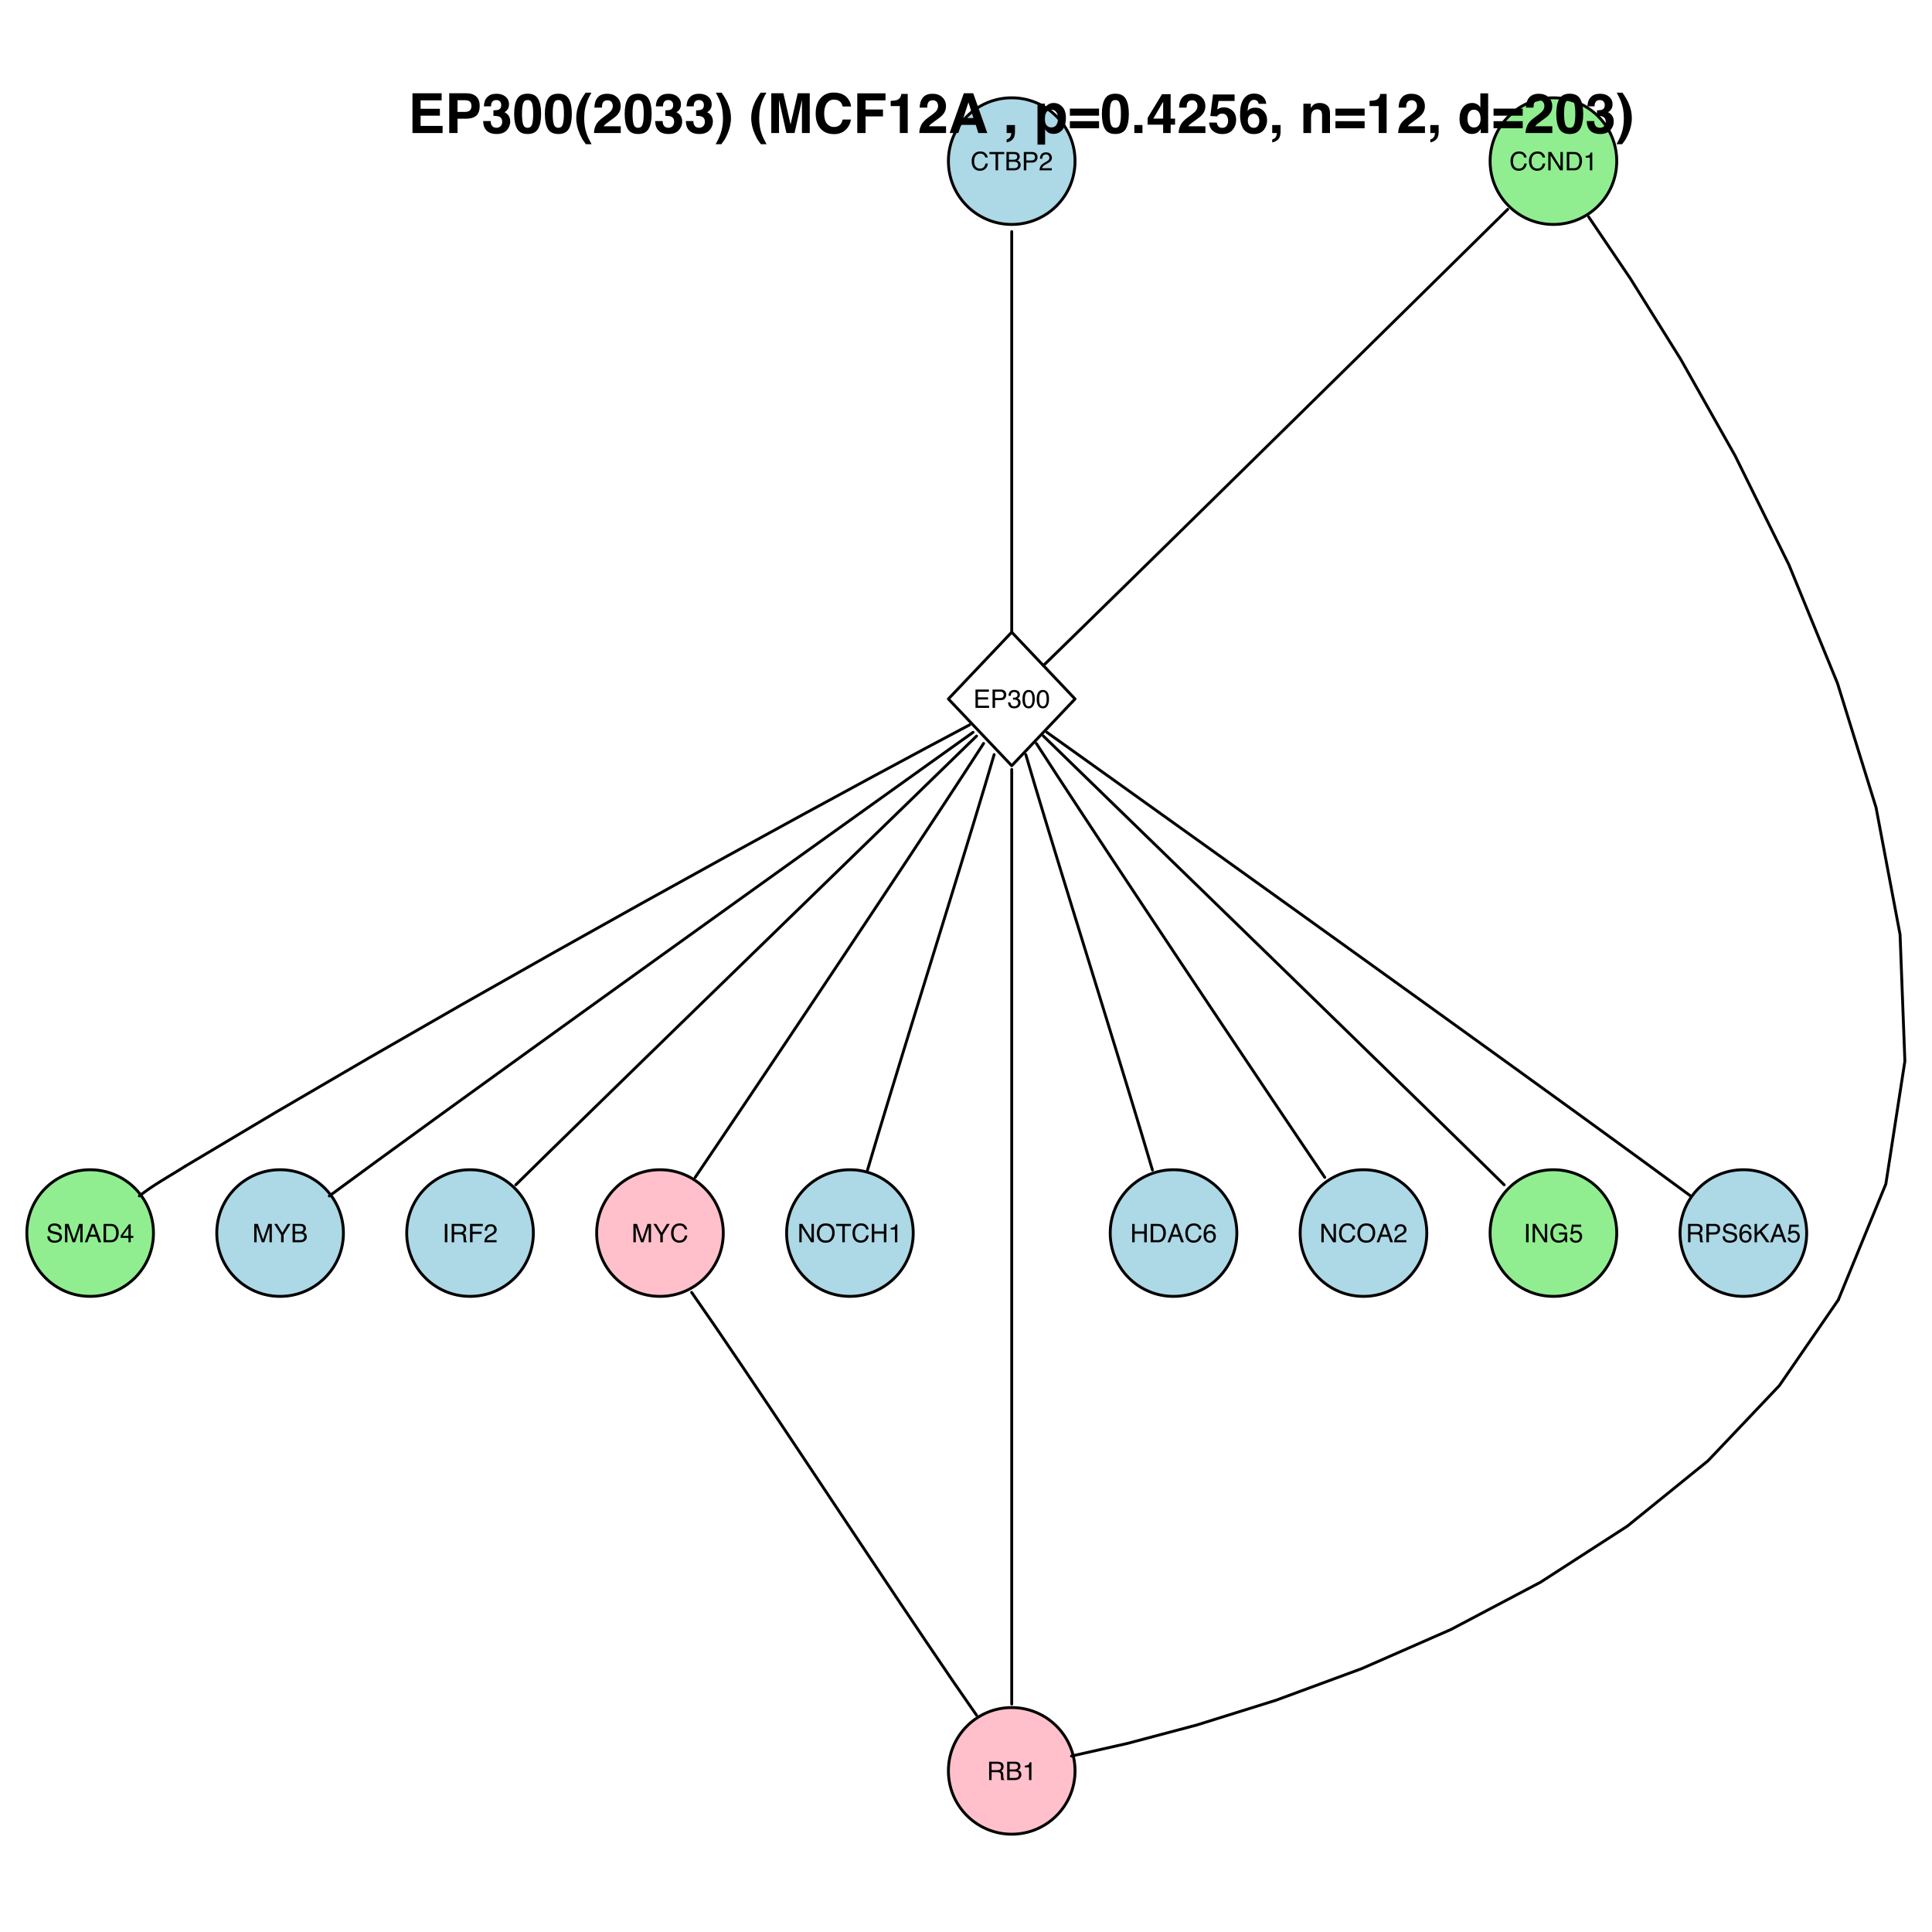 <?xml version="1.0" encoding="UTF-8"?>
<svg xmlns="http://www.w3.org/2000/svg" xmlns:xlink="http://www.w3.org/1999/xlink" width="504pt" height="504pt" viewBox="0 0 504 504" version="1.1">
<defs>
<g>
<symbol overflow="visible" id="glyph0-0">
<path style="stroke:none;" d="M 0.219 0 L 0.219 -4.781 L 4.016 -4.781 L 4.016 0 Z M 3.422 -0.594 L 3.422 -4.188 L 0.812 -4.188 L 0.812 -0.594 Z "/>
</symbol>
<symbol overflow="visible" id="glyph0-1">
<path style="stroke:none;" d="M 2.531 -4.922 C 3.133 -4.922 3.602 -4.758 3.938 -4.438 C 4.27 -4.113 4.457 -3.75 4.5 -3.344 L 3.859 -3.344 C 3.785 -3.656 3.641 -3.898 3.422 -4.078 C 3.211 -4.266 2.914 -4.359 2.531 -4.359 C 2.062 -4.359 1.68 -4.191 1.391 -3.859 C 1.098 -3.523 0.953 -3.016 0.953 -2.328 C 0.953 -1.766 1.082 -1.312 1.344 -0.969 C 1.602 -0.625 1.992 -0.453 2.516 -0.453 C 2.992 -0.453 3.359 -0.633 3.609 -1 C 3.742 -1.188 3.844 -1.441 3.906 -1.766 L 4.531 -1.766 C 4.477 -1.254 4.297 -0.828 3.984 -0.484 C 3.598 -0.078 3.082 0.125 2.438 0.125 C 1.883 0.125 1.422 -0.039 1.047 -0.375 C 0.547 -0.82 0.297 -1.508 0.297 -2.438 C 0.297 -3.145 0.484 -3.727 0.859 -4.188 C 1.254 -4.676 1.812 -4.922 2.531 -4.922 Z M 2.391 -4.922 Z "/>
</symbol>
<symbol overflow="visible" id="glyph0-2">
<path style="stroke:none;" d="M 0.516 -4.781 L 1.281 -4.781 L 3.688 -0.906 L 3.688 -4.781 L 4.312 -4.781 L 4.312 0 L 3.578 0 L 1.125 -3.875 L 1.125 0 L 0.516 0 Z M 2.359 -4.781 Z "/>
</symbol>
<symbol overflow="visible" id="glyph0-3">
<path style="stroke:none;" d="M 2.344 -0.547 C 2.562 -0.547 2.742 -0.57 2.891 -0.625 C 3.141 -0.707 3.344 -0.867 3.5 -1.109 C 3.633 -1.305 3.727 -1.555 3.781 -1.859 C 3.812 -2.035 3.828 -2.203 3.828 -2.359 C 3.828 -2.953 3.707 -3.41 3.469 -3.734 C 3.238 -4.066 2.863 -4.234 2.344 -4.234 L 1.188 -4.234 L 1.188 -0.547 Z M 0.531 -4.781 L 2.469 -4.781 C 3.133 -4.781 3.645 -4.547 4 -4.078 C 4.332 -3.66 4.5 -3.125 4.5 -2.469 C 4.5 -1.957 4.398 -1.5 4.203 -1.094 C 3.867 -0.363 3.289 0 2.469 0 L 0.531 0 Z "/>
</symbol>
<symbol overflow="visible" id="glyph0-4">
<path style="stroke:none;" d="M 0.641 -3.297 L 0.641 -3.75 C 1.066 -3.789 1.363 -3.859 1.531 -3.953 C 1.695 -4.055 1.82 -4.285 1.906 -4.641 L 2.359 -4.641 L 2.359 0 L 1.734 0 L 1.734 -3.297 Z "/>
</symbol>
<symbol overflow="visible" id="glyph0-5">
<path style="stroke:none;" d="M 3.984 -4.781 L 3.984 -4.219 L 2.375 -4.219 L 2.375 0 L 1.719 0 L 1.719 -4.219 L 0.109 -4.219 L 0.109 -4.781 Z "/>
</symbol>
<symbol overflow="visible" id="glyph0-6">
<path style="stroke:none;" d="M 2.312 -2.766 C 2.582 -2.766 2.789 -2.801 2.938 -2.875 C 3.176 -3 3.297 -3.211 3.297 -3.516 C 3.297 -3.828 3.172 -4.039 2.922 -4.156 C 2.773 -4.219 2.562 -4.25 2.281 -4.25 L 1.125 -4.25 L 1.125 -2.766 Z M 2.531 -0.547 C 2.926 -0.547 3.207 -0.664 3.375 -0.906 C 3.477 -1.051 3.531 -1.223 3.531 -1.422 C 3.531 -1.773 3.375 -2.016 3.062 -2.141 C 2.906 -2.203 2.688 -2.234 2.406 -2.234 L 1.125 -2.234 L 1.125 -0.547 Z M 0.484 -4.781 L 2.547 -4.781 C 3.109 -4.781 3.508 -4.613 3.75 -4.281 C 3.883 -4.082 3.953 -3.852 3.953 -3.594 C 3.953 -3.289 3.863 -3.047 3.688 -2.859 C 3.602 -2.754 3.477 -2.66 3.312 -2.578 C 3.551 -2.484 3.734 -2.379 3.859 -2.266 C 4.078 -2.055 4.188 -1.766 4.188 -1.391 C 4.188 -1.086 4.086 -0.812 3.891 -0.562 C 3.598 -0.188 3.141 0 2.516 0 L 0.484 0 Z "/>
</symbol>
<symbol overflow="visible" id="glyph0-7">
<path style="stroke:none;" d="M 0.562 -4.781 L 2.719 -4.781 C 3.145 -4.781 3.488 -4.66 3.75 -4.422 C 4.008 -4.18 4.141 -3.848 4.141 -3.422 C 4.141 -3.047 4.023 -2.719 3.797 -2.438 C 3.566 -2.156 3.207 -2.016 2.719 -2.016 L 1.219 -2.016 L 1.219 0 L 0.562 0 Z M 3.484 -3.406 C 3.484 -3.758 3.352 -4 3.094 -4.125 C 2.957 -4.195 2.766 -4.234 2.516 -4.234 L 1.219 -4.234 L 1.219 -2.578 L 2.516 -2.578 C 2.797 -2.578 3.023 -2.633 3.203 -2.75 C 3.391 -2.875 3.484 -3.094 3.484 -3.406 Z "/>
</symbol>
<symbol overflow="visible" id="glyph0-8">
<path style="stroke:none;" d="M 0.203 0 C 0.223 -0.406 0.305 -0.754 0.453 -1.047 C 0.598 -1.348 0.879 -1.617 1.297 -1.859 L 1.922 -2.219 C 2.203 -2.383 2.398 -2.523 2.516 -2.641 C 2.691 -2.816 2.781 -3.02 2.781 -3.25 C 2.781 -3.531 2.695 -3.75 2.531 -3.906 C 2.375 -4.062 2.16 -4.141 1.891 -4.141 C 1.484 -4.141 1.207 -3.988 1.062 -3.688 C 0.977 -3.52 0.93 -3.297 0.922 -3.016 L 0.328 -3.016 C 0.328 -3.422 0.398 -3.75 0.547 -4 C 0.797 -4.457 1.242 -4.688 1.891 -4.688 C 2.422 -4.688 2.812 -4.539 3.062 -4.25 C 3.312 -3.957 3.438 -3.633 3.438 -3.281 C 3.438 -2.906 3.305 -2.586 3.047 -2.328 C 2.891 -2.172 2.613 -1.984 2.219 -1.766 L 1.781 -1.516 C 1.562 -1.398 1.395 -1.289 1.281 -1.188 C 1.062 -1 0.922 -0.785 0.859 -0.547 L 3.406 -0.547 L 3.406 0 Z "/>
</symbol>
<symbol overflow="visible" id="glyph0-9">
<path style="stroke:none;" d="M 0.562 -4.781 L 4.062 -4.781 L 4.062 -4.203 L 1.203 -4.203 L 1.203 -2.75 L 3.844 -2.75 L 3.844 -2.188 L 1.203 -2.188 L 1.203 -0.562 L 4.109 -0.562 L 4.109 0 L 0.562 0 Z M 2.344 -4.781 Z "/>
</symbol>
<symbol overflow="visible" id="glyph0-10">
<path style="stroke:none;" d="M 1.734 0.125 C 1.18 0.125 0.781 -0.023 0.531 -0.328 C 0.281 -0.629 0.156 -1 0.156 -1.438 L 0.766 -1.438 C 0.797 -1.133 0.852 -0.914 0.938 -0.781 C 1.094 -0.531 1.367 -0.406 1.766 -0.406 C 2.078 -0.406 2.32 -0.488 2.5 -0.656 C 2.688 -0.82 2.781 -1.035 2.781 -1.297 C 2.781 -1.617 2.68 -1.844 2.484 -1.969 C 2.297 -2.094 2.023 -2.156 1.672 -2.156 C 1.629 -2.156 1.586 -2.156 1.547 -2.156 C 1.516 -2.156 1.477 -2.156 1.438 -2.156 L 1.438 -2.672 C 1.5 -2.66 1.547 -2.656 1.578 -2.656 C 1.617 -2.656 1.664 -2.656 1.719 -2.656 C 1.938 -2.656 2.117 -2.691 2.266 -2.766 C 2.504 -2.879 2.625 -3.094 2.625 -3.406 C 2.625 -3.645 2.539 -3.828 2.375 -3.953 C 2.219 -4.078 2.031 -4.141 1.812 -4.141 C 1.414 -4.141 1.145 -4.008 1 -3.75 C 0.914 -3.602 0.867 -3.398 0.859 -3.141 L 0.281 -3.141 C 0.281 -3.484 0.348 -3.773 0.484 -4.016 C 0.723 -4.453 1.145 -4.672 1.75 -4.672 C 2.219 -4.672 2.582 -4.562 2.844 -4.344 C 3.102 -4.133 3.234 -3.832 3.234 -3.438 C 3.234 -3.145 3.16 -2.91 3.016 -2.734 C 2.91 -2.629 2.785 -2.539 2.641 -2.469 C 2.879 -2.406 3.066 -2.273 3.203 -2.078 C 3.348 -1.891 3.422 -1.656 3.422 -1.375 C 3.422 -0.938 3.273 -0.578 2.984 -0.297 C 2.691 -0.016 2.273 0.125 1.734 0.125 Z "/>
</symbol>
<symbol overflow="visible" id="glyph0-11">
<path style="stroke:none;" d="M 1.812 -4.672 C 2.406 -4.672 2.836 -4.422 3.109 -3.922 C 3.316 -3.535 3.422 -3.008 3.422 -2.344 C 3.422 -1.707 3.328 -1.18 3.141 -0.766 C 2.867 -0.172 2.422 0.125 1.797 0.125 C 1.242 0.125 0.828 -0.117 0.547 -0.609 C 0.316 -1.016 0.203 -1.555 0.203 -2.234 C 0.203 -2.766 0.27 -3.223 0.406 -3.609 C 0.664 -4.316 1.133 -4.672 1.812 -4.672 Z M 1.797 -0.406 C 2.098 -0.406 2.336 -0.539 2.516 -0.812 C 2.703 -1.082 2.797 -1.582 2.797 -2.312 C 2.797 -2.844 2.727 -3.281 2.594 -3.625 C 2.469 -3.969 2.219 -4.141 1.844 -4.141 C 1.5 -4.141 1.242 -3.973 1.078 -3.641 C 0.922 -3.316 0.844 -2.844 0.844 -2.219 C 0.844 -1.738 0.895 -1.352 1 -1.062 C 1.156 -0.625 1.422 -0.406 1.797 -0.406 Z "/>
</symbol>
<symbol overflow="visible" id="glyph0-12">
<path style="stroke:none;" d="M 0.938 -1.547 C 0.945 -1.273 1.008 -1.055 1.125 -0.891 C 1.344 -0.566 1.723 -0.406 2.266 -0.406 C 2.504 -0.406 2.723 -0.441 2.922 -0.516 C 3.305 -0.648 3.5 -0.891 3.5 -1.234 C 3.5 -1.492 3.422 -1.68 3.266 -1.797 C 3.098 -1.898 2.836 -1.992 2.484 -2.078 L 1.844 -2.219 C 1.414 -2.312 1.113 -2.414 0.938 -2.531 C 0.633 -2.738 0.484 -3.039 0.484 -3.438 C 0.484 -3.863 0.629 -4.211 0.922 -4.484 C 1.223 -4.766 1.645 -4.906 2.188 -4.906 C 2.688 -4.906 3.113 -4.785 3.469 -4.547 C 3.82 -4.305 4 -3.914 4 -3.375 L 3.391 -3.375 C 3.359 -3.633 3.285 -3.832 3.172 -3.969 C 2.984 -4.219 2.648 -4.344 2.172 -4.344 C 1.785 -4.344 1.508 -4.258 1.344 -4.094 C 1.176 -3.938 1.094 -3.754 1.094 -3.547 C 1.094 -3.305 1.191 -3.133 1.391 -3.031 C 1.516 -2.957 1.805 -2.867 2.266 -2.766 L 2.938 -2.609 C 3.258 -2.535 3.508 -2.438 3.688 -2.312 C 3.988 -2.094 4.141 -1.77 4.141 -1.344 C 4.141 -0.812 3.945 -0.43 3.562 -0.203 C 3.176 0.023 2.727 0.141 2.219 0.141 C 1.625 0.141 1.156 -0.008 0.812 -0.312 C 0.477 -0.613 0.316 -1.023 0.328 -1.547 Z M 2.234 -4.922 Z "/>
</symbol>
<symbol overflow="visible" id="glyph0-13">
<path style="stroke:none;" d="M 0.484 -4.781 L 1.422 -4.781 L 2.797 -0.734 L 4.156 -4.781 L 5.078 -4.781 L 5.078 0 L 4.469 0 L 4.469 -2.828 C 4.469 -2.922 4.469 -3.082 4.469 -3.312 C 4.469 -3.539 4.469 -3.781 4.469 -4.031 L 3.109 0 L 2.469 0 L 1.094 -4.031 L 1.094 -3.891 C 1.094 -3.773 1.094 -3.598 1.094 -3.359 C 1.102 -3.117 1.109 -2.941 1.109 -2.828 L 1.109 0 L 0.484 0 Z "/>
</symbol>
<symbol overflow="visible" id="glyph0-14">
<path style="stroke:none;" d="M 2.969 -1.969 L 2.234 -4.078 L 1.469 -1.969 Z M 1.906 -4.781 L 2.625 -4.781 L 4.375 0 L 3.656 0 L 3.172 -1.438 L 1.281 -1.438 L 0.766 0 L 0.094 0 Z M 2.234 -4.781 Z "/>
</symbol>
<symbol overflow="visible" id="glyph0-15">
<path style="stroke:none;" d="M 2.203 -1.656 L 2.203 -3.766 L 0.703 -1.656 Z M 2.219 0 L 2.219 -1.141 L 0.172 -1.141 L 0.172 -1.719 L 2.312 -4.672 L 2.797 -4.672 L 2.797 -1.656 L 3.484 -1.656 L 3.484 -1.141 L 2.797 -1.141 L 2.797 0 Z "/>
</symbol>
<symbol overflow="visible" id="glyph0-16">
<path style="stroke:none;" d="M 0.141 -4.781 L 0.891 -4.781 L 2.266 -2.484 L 3.641 -4.781 L 4.406 -4.781 L 2.594 -1.922 L 2.594 0 L 1.938 0 L 1.938 -1.922 Z M 2.281 -4.781 Z "/>
</symbol>
<symbol overflow="visible" id="glyph0-17">
<path style="stroke:none;" d="M 0.656 -4.781 L 1.312 -4.781 L 1.312 0 L 0.656 0 Z "/>
</symbol>
<symbol overflow="visible" id="glyph0-18">
<path style="stroke:none;" d="M 2.734 -2.594 C 3.035 -2.594 3.273 -2.648 3.453 -2.766 C 3.629 -2.891 3.719 -3.113 3.719 -3.438 C 3.719 -3.77 3.594 -4 3.344 -4.125 C 3.219 -4.195 3.039 -4.234 2.812 -4.234 L 1.234 -4.234 L 1.234 -2.594 Z M 0.594 -4.781 L 2.797 -4.781 C 3.16 -4.781 3.461 -4.727 3.703 -4.625 C 4.148 -4.414 4.375 -4.039 4.375 -3.5 C 4.375 -3.207 4.312 -2.969 4.188 -2.781 C 4.07 -2.602 3.91 -2.461 3.703 -2.359 C 3.891 -2.273 4.031 -2.172 4.125 -2.047 C 4.219 -1.922 4.27 -1.723 4.281 -1.453 L 4.312 -0.812 C 4.312 -0.625 4.328 -0.488 4.359 -0.406 C 4.391 -0.25 4.457 -0.148 4.562 -0.109 L 4.562 0 L 3.766 0 C 3.742 -0.039 3.723 -0.094 3.703 -0.156 C 3.691 -0.219 3.688 -0.344 3.688 -0.531 L 3.641 -1.328 C 3.629 -1.648 3.516 -1.863 3.297 -1.969 C 3.172 -2.02 2.973 -2.047 2.703 -2.047 L 1.234 -2.047 L 1.234 0 L 0.594 0 Z "/>
</symbol>
<symbol overflow="visible" id="glyph0-19">
<path style="stroke:none;" d="M 0.562 -4.781 L 3.891 -4.781 L 3.891 -4.203 L 1.219 -4.203 L 1.219 -2.75 L 3.562 -2.75 L 3.562 -2.172 L 1.219 -2.172 L 1.219 0 L 0.562 0 Z "/>
</symbol>
<symbol overflow="visible" id="glyph0-20">
<path style="stroke:none;" d="M 2.578 -4.922 C 3.422 -4.922 4.047 -4.645 4.453 -4.094 C 4.766 -3.676 4.922 -3.133 4.922 -2.469 C 4.922 -1.758 4.738 -1.164 4.375 -0.688 C 3.957 -0.133 3.352 0.141 2.562 0.141 C 1.82 0.141 1.242 -0.102 0.828 -0.594 C 0.453 -1.062 0.266 -1.656 0.266 -2.375 C 0.266 -3.02 0.426 -3.57 0.75 -4.031 C 1.156 -4.625 1.766 -4.922 2.578 -4.922 Z M 2.641 -0.438 C 3.211 -0.438 3.625 -0.641 3.875 -1.047 C 4.133 -1.461 4.266 -1.938 4.266 -2.469 C 4.266 -3.031 4.113 -3.484 3.812 -3.828 C 3.52 -4.172 3.117 -4.344 2.609 -4.344 C 2.117 -4.344 1.719 -4.172 1.406 -3.828 C 1.094 -3.484 0.938 -2.984 0.938 -2.328 C 0.938 -1.797 1.066 -1.348 1.328 -0.984 C 1.598 -0.617 2.035 -0.438 2.641 -0.438 Z M 2.594 -4.922 Z "/>
</symbol>
<symbol overflow="visible" id="glyph0-21">
<path style="stroke:none;" d="M 0.531 -4.781 L 1.172 -4.781 L 1.172 -2.812 L 3.672 -2.812 L 3.672 -4.781 L 4.328 -4.781 L 4.328 0 L 3.672 0 L 3.672 -2.234 L 1.172 -2.234 L 1.172 0 L 0.531 0 Z "/>
</symbol>
<symbol overflow="visible" id="glyph0-22">
<path style="stroke:none;" d="M 1.953 -4.688 C 2.473 -4.688 2.832 -4.551 3.031 -4.281 C 3.238 -4.008 3.344 -3.727 3.344 -3.438 L 2.766 -3.438 C 2.734 -3.625 2.68 -3.77 2.609 -3.875 C 2.461 -4.07 2.25 -4.172 1.969 -4.172 C 1.633 -4.172 1.367 -4.02 1.172 -3.719 C 0.984 -3.414 0.879 -2.977 0.859 -2.406 C 0.992 -2.602 1.16 -2.754 1.359 -2.859 C 1.547 -2.941 1.754 -2.984 1.984 -2.984 C 2.379 -2.984 2.723 -2.859 3.016 -2.609 C 3.305 -2.359 3.453 -1.988 3.453 -1.5 C 3.453 -1.07 3.312 -0.691 3.031 -0.359 C 2.758 -0.035 2.367 0.125 1.859 0.125 C 1.422 0.125 1.039 -0.039 0.719 -0.375 C 0.406 -0.707 0.25 -1.266 0.25 -2.047 C 0.25 -2.629 0.32 -3.125 0.469 -3.531 C 0.738 -4.301 1.234 -4.688 1.953 -4.688 Z M 1.906 -0.406 C 2.219 -0.406 2.445 -0.504 2.594 -0.703 C 2.75 -0.91 2.828 -1.16 2.828 -1.453 C 2.828 -1.691 2.758 -1.914 2.625 -2.125 C 2.488 -2.344 2.238 -2.453 1.875 -2.453 C 1.625 -2.453 1.406 -2.367 1.219 -2.203 C 1.031 -2.035 0.938 -1.785 0.938 -1.453 C 0.938 -1.148 1.02 -0.898 1.188 -0.703 C 1.363 -0.504 1.602 -0.406 1.906 -0.406 Z "/>
</symbol>
<symbol overflow="visible" id="glyph0-23">
<path style="stroke:none;" d="M 2.578 -4.906 C 3.023 -4.906 3.414 -4.82 3.75 -4.656 C 4.219 -4.406 4.504 -3.969 4.609 -3.344 L 3.969 -3.344 C 3.895 -3.688 3.734 -3.938 3.484 -4.094 C 3.242 -4.258 2.938 -4.344 2.562 -4.344 C 2.113 -4.344 1.738 -4.176 1.438 -3.844 C 1.133 -3.508 0.984 -3.016 0.984 -2.359 C 0.984 -1.785 1.109 -1.32 1.359 -0.969 C 1.609 -0.613 2.016 -0.438 2.578 -0.438 C 3.016 -0.438 3.375 -0.562 3.656 -0.812 C 3.938 -1.062 4.082 -1.461 4.094 -2.016 L 2.594 -2.016 L 2.594 -2.562 L 4.688 -2.562 L 4.688 0 L 4.281 0 L 4.125 -0.609 C 3.906 -0.367 3.707 -0.203 3.531 -0.109 C 3.25 0.047 2.891 0.125 2.453 0.125 C 1.891 0.125 1.398 -0.055 0.984 -0.422 C 0.547 -0.879 0.328 -1.508 0.328 -2.312 C 0.328 -3.113 0.539 -3.754 0.969 -4.234 C 1.383 -4.68 1.922 -4.906 2.578 -4.906 Z M 2.469 -4.922 Z "/>
</symbol>
<symbol overflow="visible" id="glyph0-24">
<path style="stroke:none;" d="M 0.828 -1.188 C 0.867 -0.852 1.023 -0.625 1.297 -0.5 C 1.43 -0.426 1.586 -0.391 1.766 -0.391 C 2.117 -0.391 2.379 -0.5 2.547 -0.719 C 2.711 -0.945 2.797 -1.195 2.797 -1.469 C 2.797 -1.789 2.695 -2.039 2.5 -2.219 C 2.301 -2.395 2.062 -2.484 1.781 -2.484 C 1.582 -2.484 1.41 -2.441 1.266 -2.359 C 1.117 -2.285 0.992 -2.18 0.891 -2.047 L 0.391 -2.078 L 0.734 -4.594 L 3.156 -4.594 L 3.156 -4.016 L 1.172 -4.016 L 0.984 -2.719 C 1.086 -2.801 1.191 -2.863 1.297 -2.906 C 1.461 -2.977 1.66 -3.016 1.891 -3.016 C 2.316 -3.016 2.676 -2.875 2.969 -2.594 C 3.27 -2.32 3.422 -1.973 3.422 -1.547 C 3.422 -1.109 3.285 -0.719 3.016 -0.375 C 2.742 -0.039 2.312 0.125 1.719 0.125 C 1.332 0.125 0.992 0.016 0.703 -0.203 C 0.41 -0.422 0.25 -0.75 0.219 -1.188 Z "/>
</symbol>
<symbol overflow="visible" id="glyph0-25">
<path style="stroke:none;" d="M 0.516 -4.781 L 1.141 -4.781 L 1.141 -2.453 L 3.469 -4.781 L 4.375 -4.781 L 2.375 -2.859 L 4.422 0 L 3.578 0 L 1.906 -2.406 L 1.141 -1.672 L 1.141 0 L 0.516 0 Z "/>
</symbol>
<symbol overflow="visible" id="glyph1-0">
<path style="stroke:none;" d="M 1.078 0 L 1.078 -10.375 L 9.438 -10.375 L 9.438 0 Z M 8.141 -1.297 L 8.141 -9.078 L 2.375 -9.078 L 2.375 -1.297 Z "/>
</symbol>
<symbol overflow="visible" id="glyph1-1">
<path style="stroke:none;" d="M 8.766 -8.531 L 3.281 -8.531 L 3.281 -6.328 L 8.312 -6.328 L 8.312 -4.531 L 3.281 -4.531 L 3.281 -1.859 L 9.016 -1.859 L 9.016 0 L 1.156 0 L 1.156 -10.375 L 8.766 -10.375 Z "/>
</symbol>
<symbol overflow="visible" id="glyph1-2">
<path style="stroke:none;" d="M 6.938 -7.062 C 6.938 -7.602 6.789 -7.988 6.5 -8.219 C 6.219 -8.445 5.82 -8.562 5.312 -8.562 L 3.297 -8.562 L 3.297 -5.516 L 5.312 -5.516 C 5.82 -5.516 6.219 -5.641 6.5 -5.891 C 6.789 -6.141 6.938 -6.531 6.938 -7.062 Z M 9.078 -7.078 C 9.078 -5.859 8.766 -4.992 8.141 -4.484 C 7.523 -3.984 6.645 -3.734 5.5 -3.734 L 3.297 -3.734 L 3.297 0 L 1.141 0 L 1.141 -10.375 L 5.656 -10.375 C 6.695 -10.375 7.523 -10.102 8.141 -9.562 C 8.766 -9.031 9.078 -8.203 9.078 -7.078 Z "/>
</symbol>
<symbol overflow="visible" id="glyph1-3">
<path style="stroke:none;" d="M 2.344 -3.125 C 2.344 -2.719 2.41 -2.383 2.547 -2.125 C 2.785 -1.625 3.227 -1.375 3.875 -1.375 C 4.27 -1.375 4.613 -1.508 4.906 -1.781 C 5.195 -2.051 5.344 -2.441 5.344 -2.953 C 5.344 -3.617 5.07 -4.066 4.531 -4.297 C 4.219 -4.422 3.727 -4.484 3.062 -4.484 L 3.062 -5.922 C 3.719 -5.93 4.176 -5.992 4.438 -6.109 C 4.875 -6.305 5.094 -6.703 5.094 -7.297 C 5.094 -7.691 4.977 -8.008 4.75 -8.25 C 4.531 -8.488 4.211 -8.609 3.797 -8.609 C 3.328 -8.609 2.977 -8.457 2.75 -8.156 C 2.531 -7.863 2.426 -7.469 2.438 -6.969 L 0.562 -6.969 C 0.582 -7.469 0.672 -7.945 0.828 -8.406 C 0.984 -8.801 1.238 -9.172 1.594 -9.516 C 1.852 -9.754 2.164 -9.938 2.531 -10.062 C 2.895 -10.188 3.336 -10.25 3.859 -10.25 C 4.836 -10.25 5.625 -9.992 6.219 -9.484 C 6.82 -8.984 7.125 -8.312 7.125 -7.469 C 7.125 -6.863 6.941 -6.352 6.578 -5.938 C 6.359 -5.688 6.125 -5.516 5.875 -5.422 C 6.062 -5.422 6.328 -5.258 6.672 -4.938 C 7.18 -4.469 7.438 -3.82 7.438 -3 C 7.438 -2.133 7.133 -1.375 6.531 -0.719 C 5.938 -0.07 5.055 0.25 3.891 0.25 C 2.441 0.25 1.438 -0.219 0.875 -1.156 C 0.57 -1.656 0.406 -2.312 0.375 -3.125 Z "/>
</symbol>
<symbol overflow="visible" id="glyph1-4">
<path style="stroke:none;" d="M 2.5 -5 C 2.5 -3.832 2.594 -2.938 2.781 -2.312 C 2.977 -1.688 3.375 -1.375 3.969 -1.375 C 4.562 -1.375 4.953 -1.688 5.141 -2.312 C 5.328 -2.938 5.422 -3.832 5.422 -5 C 5.422 -6.227 5.328 -7.133 5.141 -7.719 C 4.953 -8.312 4.562 -8.609 3.969 -8.609 C 3.375 -8.609 2.977 -8.312 2.781 -7.719 C 2.594 -7.133 2.5 -6.227 2.5 -5 Z M 3.969 -10.266 C 5.27 -10.266 6.18 -9.805 6.703 -8.891 C 7.223 -7.984 7.484 -6.688 7.484 -5 C 7.484 -3.312 7.223 -2.016 6.703 -1.109 C 6.18 -0.203 5.27 0.25 3.969 0.25 C 2.664 0.25 1.754 -0.203 1.234 -1.109 C 0.711 -2.016 0.453 -3.312 0.453 -5 C 0.453 -6.688 0.711 -7.984 1.234 -8.891 C 1.754 -9.805 2.664 -10.266 3.969 -10.266 Z "/>
</symbol>
<symbol overflow="visible" id="glyph1-5">
<path style="stroke:none;" d="M 1.453 -7.75 C 1.816 -8.613 2.359 -9.539 3.078 -10.531 L 4.594 -10.531 L 4.156 -9.75 C 3.562 -8.664 3.148 -7.531 2.922 -6.344 C 2.773 -5.562 2.703 -4.711 2.703 -3.797 C 2.703 -2.359 2.91 -1.039 3.328 0.156 C 3.566 0.875 4 1.789 4.625 2.906 L 3.141 2.906 L 2.641 2.219 C 2.316 1.812 1.973 1.195 1.609 0.375 C 0.953 -1.082 0.625 -2.516 0.625 -3.922 C 0.625 -5.211 0.898 -6.488 1.453 -7.75 Z "/>
</symbol>
<symbol overflow="visible" id="glyph1-6">
<path style="stroke:none;" d="M 0.453 0 C 0.473 -0.727 0.629 -1.395 0.922 -2 C 1.203 -2.688 1.879 -3.41 2.953 -4.172 C 3.867 -4.828 4.461 -5.297 4.734 -5.578 C 5.148 -6.023 5.359 -6.516 5.359 -7.047 C 5.359 -7.484 5.238 -7.844 5 -8.125 C 4.77 -8.406 4.43 -8.547 3.984 -8.547 C 3.367 -8.547 2.953 -8.32 2.734 -7.875 C 2.609 -7.613 2.535 -7.195 2.516 -6.625 L 0.562 -6.625 C 0.594 -7.488 0.75 -8.188 1.031 -8.719 C 1.57 -9.738 2.523 -10.25 3.891 -10.25 C 4.961 -10.25 5.816 -9.945 6.453 -9.344 C 7.098 -8.75 7.422 -7.961 7.422 -6.984 C 7.422 -6.223 7.191 -5.551 6.734 -4.969 C 6.441 -4.57 5.957 -4.141 5.281 -3.672 L 4.484 -3.094 C 3.984 -2.738 3.641 -2.477 3.453 -2.312 C 3.266 -2.156 3.109 -1.973 2.984 -1.766 L 7.438 -1.766 L 7.438 0 Z "/>
</symbol>
<symbol overflow="visible" id="glyph1-7">
<path style="stroke:none;" d="M 1.688 -10.531 C 2.406 -9.539 2.945 -8.613 3.312 -7.75 C 3.863 -6.488 4.141 -5.211 4.141 -3.922 C 4.141 -2.516 3.816 -1.082 3.172 0.375 C 2.797 1.195 2.445 1.812 2.125 2.219 L 1.625 2.906 L 0.141 2.906 C 0.766 1.789 1.195 0.875 1.438 0.156 C 1.852 -1.039 2.062 -2.359 2.062 -3.797 C 2.062 -4.711 1.988 -5.562 1.844 -6.344 C 1.613 -7.531 1.203 -8.664 0.609 -9.75 L 0.188 -10.531 Z "/>
</symbol>
<symbol overflow="visible" id="glyph1-8">
<path style="stroke:none;" d=""/>
</symbol>
<symbol overflow="visible" id="glyph1-9">
<path style="stroke:none;" d="M 7.969 -10.375 L 11.094 -10.375 L 11.094 0 L 9.062 0 L 9.062 -7.016 C 9.062 -7.211 9.062 -7.492 9.062 -7.859 C 9.07 -8.223 9.078 -8.504 9.078 -8.703 L 7.125 0 L 5.016 0 L 3.062 -8.703 C 3.062 -8.504 3.062 -8.223 3.062 -7.859 C 3.07 -7.492 3.078 -7.211 3.078 -7.016 L 3.078 0 L 1.062 0 L 1.062 -10.375 L 4.219 -10.375 L 6.094 -2.219 Z "/>
</symbol>
<symbol overflow="visible" id="glyph1-10">
<path style="stroke:none;" d="M 0.641 -5.094 C 0.641 -6.906 1.129 -8.301 2.109 -9.281 C 2.953 -10.133 4.023 -10.562 5.328 -10.562 C 7.066 -10.562 8.344 -9.988 9.156 -8.844 C 9.594 -8.207 9.832 -7.566 9.875 -6.922 L 7.703 -6.922 C 7.555 -7.41 7.375 -7.785 7.156 -8.047 C 6.758 -8.492 6.176 -8.719 5.406 -8.719 C 4.625 -8.719 4.004 -8.398 3.547 -7.766 C 3.086 -7.129 2.859 -6.227 2.859 -5.062 C 2.859 -3.895 3.098 -3.02 3.578 -2.438 C 4.066 -1.863 4.68 -1.578 5.422 -1.578 C 6.18 -1.578 6.758 -1.828 7.156 -2.328 C 7.375 -2.598 7.555 -3 7.703 -3.531 L 9.844 -3.531 C 9.656 -2.406 9.176 -1.488 8.406 -0.781 C 7.633 -0.07 6.645 0.281 5.438 0.281 C 3.945 0.281 2.773 -0.191 1.922 -1.141 C 1.066 -2.109 0.641 -3.426 0.641 -5.094 Z M 5.266 -10.688 Z "/>
</symbol>
<symbol overflow="visible" id="glyph1-11">
<path style="stroke:none;" d="M 1.094 -10.359 L 8.453 -10.359 L 8.453 -8.531 L 3.25 -8.531 L 3.25 -6.141 L 7.797 -6.141 L 7.797 -4.344 L 3.25 -4.344 L 3.25 0 L 1.094 0 Z "/>
</symbol>
<symbol overflow="visible" id="glyph1-12">
<path style="stroke:none;" d="M 1 -7.031 L 1 -8.406 C 1.633 -8.426 2.078 -8.469 2.328 -8.531 C 2.734 -8.613 3.062 -8.789 3.312 -9.062 C 3.488 -9.238 3.617 -9.484 3.703 -9.797 C 3.754 -9.973 3.781 -10.109 3.781 -10.203 L 5.453 -10.203 L 5.453 0 L 3.391 0 L 3.391 -7.031 Z "/>
</symbol>
<symbol overflow="visible" id="glyph1-13">
<path style="stroke:none;" d="M 3.938 -3.922 L 6.562 -3.922 L 5.266 -8 Z M 4.062 -10.375 L 6.516 -10.375 L 10.188 0 L 7.844 0 L 7.172 -2.125 L 3.344 -2.125 L 2.625 0 L 0.359 0 Z M 5.281 -10.375 Z "/>
</symbol>
<symbol overflow="visible" id="glyph1-14">
<path style="stroke:none;" d="M 0.828 1.672 C 1.234 1.555 1.531 1.363 1.719 1.094 C 1.906 0.832 2.016 0.469 2.047 0 L 0.828 0 L 0.828 -2.094 L 3 -2.094 L 3 -0.281 C 3 0.039 2.957 0.375 2.875 0.719 C 2.789 1.062 2.633 1.363 2.406 1.625 C 2.156 1.895 1.859 2.098 1.516 2.234 C 1.18 2.367 0.953 2.438 0.828 2.438 Z "/>
</symbol>
<symbol overflow="visible" id="glyph1-15">
<path style="stroke:none;" d="M 6.219 -3.828 C 6.219 -4.422 6.082 -4.941 5.812 -5.391 C 5.539 -5.848 5.102 -6.078 4.5 -6.078 C 3.77 -6.078 3.27 -5.734 3 -5.047 C 2.863 -4.68 2.797 -4.219 2.797 -3.656 C 2.797 -2.77 3.031 -2.145 3.5 -1.781 C 3.781 -1.57 4.113 -1.469 4.5 -1.469 C 5.062 -1.469 5.488 -1.68 5.781 -2.109 C 6.07 -2.535 6.219 -3.109 6.219 -3.828 Z M 5.078 -7.844 C 5.973 -7.844 6.727 -7.508 7.344 -6.844 C 7.969 -6.188 8.281 -5.219 8.281 -3.938 C 8.281 -2.582 7.977 -1.551 7.375 -0.844 C 6.77 -0.133 5.988 0.219 5.031 0.219 C 4.414 0.219 3.91 0.066 3.516 -0.234 C 3.285 -0.41 3.066 -0.66 2.859 -0.984 L 2.859 3.016 L 0.875 3.016 L 0.875 -7.672 L 2.797 -7.672 L 2.797 -6.531 C 3.016 -6.863 3.242 -7.129 3.484 -7.328 C 3.93 -7.672 4.461 -7.844 5.078 -7.844 Z "/>
</symbol>
<symbol overflow="visible" id="glyph1-16">
<path style="stroke:none;" d="M 8.125 -6.375 L 8.125 -4.531 L 0.516 -4.531 L 0.516 -6.375 Z M 8.125 -3.094 L 8.125 -1.25 L 0.516 -1.25 L 0.516 -3.094 Z "/>
</symbol>
<symbol overflow="visible" id="glyph1-17">
<path style="stroke:none;" d="M 0.906 -2.094 L 3.031 -2.094 L 3.031 0 L 0.906 0 Z "/>
</symbol>
<symbol overflow="visible" id="glyph1-18">
<path style="stroke:none;" d="M 7.531 -2.188 L 6.375 -2.188 L 6.375 0 L 4.422 0 L 4.422 -2.188 L 0.375 -2.188 L 0.375 -3.953 L 4.125 -10.141 L 6.375 -10.141 L 6.375 -3.766 L 7.531 -3.766 Z M 4.422 -3.766 L 4.422 -8.172 L 1.859 -3.766 Z "/>
</symbol>
<symbol overflow="visible" id="glyph1-19">
<path style="stroke:none;" d="M 2.375 -2.734 C 2.457 -2.297 2.609 -1.957 2.828 -1.719 C 3.055 -1.477 3.383 -1.359 3.812 -1.359 C 4.312 -1.359 4.691 -1.531 4.953 -1.875 C 5.211 -2.227 5.344 -2.672 5.344 -3.203 C 5.344 -3.723 5.219 -4.16 4.969 -4.516 C 4.727 -4.879 4.352 -5.062 3.844 -5.062 C 3.594 -5.062 3.379 -5.031 3.203 -4.969 C 2.891 -4.852 2.656 -4.645 2.5 -4.344 L 0.703 -4.438 L 1.406 -10.062 L 7.031 -10.062 L 7.031 -8.359 L 2.859 -8.359 L 2.5 -6.141 C 2.812 -6.336 3.051 -6.469 3.219 -6.531 C 3.508 -6.645 3.863 -6.703 4.281 -6.703 C 5.125 -6.703 5.859 -6.414 6.484 -5.844 C 7.117 -5.281 7.438 -4.457 7.438 -3.375 C 7.438 -2.426 7.133 -1.582 6.531 -0.844 C 5.926 -0.102 5.02 0.266 3.812 0.266 C 2.844 0.266 2.047 0.004 1.422 -0.516 C 0.797 -1.035 0.445 -1.773 0.375 -2.734 Z "/>
</symbol>
<symbol overflow="visible" id="glyph1-20">
<path style="stroke:none;" d="M 2.469 -3.234 C 2.469 -2.68 2.613 -2.227 2.906 -1.875 C 3.195 -1.531 3.57 -1.359 4.031 -1.359 C 4.477 -1.359 4.828 -1.523 5.078 -1.859 C 5.336 -2.203 5.469 -2.641 5.469 -3.172 C 5.469 -3.766 5.32 -4.219 5.031 -4.531 C 4.738 -4.852 4.379 -5.016 3.953 -5.016 C 3.617 -5.016 3.316 -4.91 3.047 -4.703 C 2.66 -4.398 2.469 -3.91 2.469 -3.234 Z M 5.281 -7.625 C 5.281 -7.789 5.219 -7.973 5.094 -8.172 C 4.875 -8.492 4.547 -8.656 4.109 -8.656 C 3.461 -8.656 3 -8.289 2.719 -7.562 C 2.57 -7.156 2.469 -6.555 2.406 -5.766 C 2.656 -6.066 2.941 -6.285 3.266 -6.422 C 3.598 -6.555 3.977 -6.625 4.406 -6.625 C 5.312 -6.625 6.051 -6.316 6.625 -5.703 C 7.207 -5.086 7.5 -4.301 7.5 -3.344 C 7.5 -2.383 7.211 -1.539 6.641 -0.812 C 6.078 -0.094 5.195 0.266 4 0.266 C 2.719 0.266 1.77 -0.27 1.156 -1.344 C 0.688 -2.188 0.453 -3.27 0.453 -4.594 C 0.453 -5.375 0.484 -6.008 0.547 -6.5 C 0.66 -7.363 0.891 -8.082 1.234 -8.656 C 1.523 -9.145 1.906 -9.539 2.375 -9.844 C 2.844 -10.145 3.406 -10.297 4.062 -10.297 C 5.008 -10.297 5.766 -10.051 6.328 -9.562 C 6.891 -9.082 7.207 -8.438 7.281 -7.625 Z "/>
</symbol>
<symbol overflow="visible" id="glyph1-21">
<path style="stroke:none;" d="M 5.188 -7.844 C 5.977 -7.844 6.625 -7.633 7.125 -7.219 C 7.633 -6.812 7.891 -6.125 7.891 -5.156 L 7.891 0 L 5.828 0 L 5.828 -4.656 C 5.828 -5.062 5.773 -5.375 5.672 -5.594 C 5.473 -5.988 5.098 -6.188 4.547 -6.188 C 3.867 -6.188 3.398 -5.895 3.141 -5.312 C 3.016 -5.008 2.953 -4.625 2.953 -4.156 L 2.953 0 L 0.953 0 L 0.953 -7.656 L 2.891 -7.656 L 2.891 -6.531 C 3.141 -6.926 3.379 -7.211 3.609 -7.391 C 4.023 -7.691 4.551 -7.844 5.188 -7.844 Z M 4.453 -7.875 Z "/>
</symbol>
<symbol overflow="visible" id="glyph1-22">
<path style="stroke:none;" d="M 3.766 -7.844 C 4.223 -7.844 4.633 -7.738 5 -7.531 C 5.363 -7.332 5.656 -7.055 5.875 -6.703 L 5.875 -10.359 L 7.906 -10.359 L 7.906 0 L 5.969 0 L 5.969 -1.062 C 5.676 -0.602 5.348 -0.27 4.984 -0.062 C 4.617 0.133 4.164 0.234 3.625 0.234 C 2.727 0.234 1.973 -0.125 1.359 -0.844 C 0.742 -1.57 0.438 -2.504 0.438 -3.641 C 0.438 -4.941 0.738 -5.969 1.344 -6.719 C 1.945 -7.469 2.754 -7.844 3.766 -7.844 Z M 4.203 -1.453 C 4.766 -1.453 5.191 -1.66 5.484 -2.078 C 5.785 -2.504 5.938 -3.051 5.938 -3.719 C 5.938 -4.656 5.695 -5.328 5.219 -5.734 C 4.938 -5.973 4.602 -6.094 4.219 -6.094 C 3.625 -6.094 3.191 -5.867 2.922 -5.422 C 2.648 -4.984 2.516 -4.438 2.516 -3.781 C 2.516 -3.07 2.648 -2.504 2.922 -2.078 C 3.203 -1.66 3.629 -1.453 4.203 -1.453 Z "/>
</symbol>
</g>
</defs>
<g id="surface23258">
<rect x="0" y="0" width="504" height="504" style="fill:rgb(100%,100%,100%);fill-opacity:1;stroke:none;"/>
<path style="fill-rule:nonzero;fill:rgb(56.471%,93.333%,56.471%);fill-opacity:1;stroke-width:0.75;stroke-linecap:round;stroke-linejoin:round;stroke:rgb(0%,0%,0%);stroke-opacity:1;stroke-miterlimit:10;" d="M 421.758 42.031 C 421.758 51.156 414.363 58.551 405.238 58.551 C 396.117 58.551 388.723 51.156 388.723 42.031 C 388.723 32.91 396.117 25.516 405.238 25.516 C 414.363 25.516 421.758 32.91 421.758 42.031 "/>
<path style="fill-rule:nonzero;fill:rgb(67.843%,84.706%,90.196%);fill-opacity:1;stroke-width:0.75;stroke-linecap:round;stroke-linejoin:round;stroke:rgb(0%,0%,0%);stroke-opacity:1;stroke-miterlimit:10;" d="M 280.445 42.031 C 280.445 51.156 273.051 58.551 263.93 58.551 C 254.809 58.551 247.41 51.156 247.41 42.031 C 247.41 32.91 254.809 25.516 263.93 25.516 C 273.051 25.516 280.445 32.91 280.445 42.031 "/>
<path style="fill-rule:nonzero;fill:rgb(56.471%,93.333%,56.471%);fill-opacity:1;stroke-width:0.75;stroke-linecap:round;stroke-linejoin:round;stroke:rgb(0%,0%,0%);stroke-opacity:1;stroke-miterlimit:10;" d="M 40.035 321.668 C 40.035 330.789 32.641 338.184 23.516 338.184 C 14.395 338.184 7 330.789 7 321.668 C 7 312.543 14.395 305.148 23.516 305.148 C 32.641 305.148 40.035 312.543 40.035 321.668 "/>
<path style="fill-rule:nonzero;fill:rgb(67.843%,84.706%,90.196%);fill-opacity:1;stroke-width:0.75;stroke-linecap:round;stroke-linejoin:round;stroke:rgb(0%,0%,0%);stroke-opacity:1;stroke-miterlimit:10;" d="M 89.586 321.668 C 89.586 330.789 82.188 338.184 73.066 338.184 C 63.945 338.184 56.551 330.789 56.551 321.668 C 56.551 312.543 63.945 305.148 73.066 305.148 C 82.188 305.148 89.586 312.543 89.586 321.668 "/>
<path style="fill-rule:nonzero;fill:rgb(67.843%,84.706%,90.196%);fill-opacity:1;stroke-width:0.75;stroke-linecap:round;stroke-linejoin:round;stroke:rgb(0%,0%,0%);stroke-opacity:1;stroke-miterlimit:10;" d="M 139.137 321.668 C 139.137 330.789 131.738 338.184 122.617 338.184 C 113.496 338.184 106.102 330.789 106.102 321.668 C 106.102 312.543 113.496 305.148 122.617 305.148 C 131.738 305.148 139.137 312.543 139.137 321.668 "/>
<path style="fill-rule:nonzero;fill:rgb(100%,75.294%,79.608%);fill-opacity:1;stroke-width:0.75;stroke-linecap:round;stroke-linejoin:round;stroke:rgb(0%,0%,0%);stroke-opacity:1;stroke-miterlimit:10;" d="M 188.684 321.668 C 188.684 330.789 181.289 338.184 172.168 338.184 C 163.047 338.184 155.652 330.789 155.652 321.668 C 155.652 312.543 163.047 305.148 172.168 305.148 C 181.289 305.148 188.684 312.543 188.684 321.668 "/>
<path style="fill-rule:nonzero;fill:rgb(67.843%,84.706%,90.196%);fill-opacity:1;stroke-width:0.75;stroke-linecap:round;stroke-linejoin:round;stroke:rgb(0%,0%,0%);stroke-opacity:1;stroke-miterlimit:10;" d="M 238.234 321.668 C 238.234 330.789 230.84 338.184 221.719 338.184 C 212.598 338.184 205.203 330.789 205.203 321.668 C 205.203 312.543 212.598 305.148 221.719 305.148 C 230.84 305.148 238.234 312.543 238.234 321.668 "/>
<path style="fill-rule:nonzero;fill:rgb(100%,75.294%,79.608%);fill-opacity:1;stroke-width:0.75;stroke-linecap:round;stroke-linejoin:round;stroke:rgb(0%,0%,0%);stroke-opacity:1;stroke-miterlimit:10;" d="M 280.445 461.969 C 280.445 471.09 273.051 478.484 263.93 478.484 C 254.809 478.484 247.41 471.09 247.41 461.969 C 247.41 452.844 254.809 445.449 263.93 445.449 C 273.051 445.449 280.445 452.844 280.445 461.969 "/>
<path style="fill-rule:nonzero;fill:rgb(67.843%,84.706%,90.196%);fill-opacity:1;stroke-width:0.75;stroke-linecap:round;stroke-linejoin:round;stroke:rgb(0%,0%,0%);stroke-opacity:1;stroke-miterlimit:10;" d="M 322.656 321.668 C 322.656 330.789 315.262 338.184 306.137 338.184 C 297.016 338.184 289.621 330.789 289.621 321.668 C 289.621 312.543 297.016 305.148 306.137 305.148 C 315.262 305.148 322.656 312.543 322.656 321.668 "/>
<path style="fill-rule:nonzero;fill:rgb(67.843%,84.706%,90.196%);fill-opacity:1;stroke-width:0.75;stroke-linecap:round;stroke-linejoin:round;stroke:rgb(0%,0%,0%);stroke-opacity:1;stroke-miterlimit:10;" d="M 372.207 321.668 C 372.207 330.789 364.812 338.184 355.688 338.184 C 346.566 338.184 339.172 330.789 339.172 321.668 C 339.172 312.543 346.566 305.148 355.688 305.148 C 364.812 305.148 372.207 312.543 372.207 321.668 "/>
<path style="fill-rule:nonzero;fill:rgb(56.471%,93.333%,56.471%);fill-opacity:1;stroke-width:0.75;stroke-linecap:round;stroke-linejoin:round;stroke:rgb(0%,0%,0%);stroke-opacity:1;stroke-miterlimit:10;" d="M 421.758 321.668 C 421.758 330.789 414.363 338.184 405.238 338.184 C 396.117 338.184 388.723 330.789 388.723 321.668 C 388.723 312.543 396.117 305.148 405.238 305.148 C 414.363 305.148 421.758 312.543 421.758 321.668 "/>
<path style="fill-rule:nonzero;fill:rgb(67.843%,84.706%,90.196%);fill-opacity:1;stroke-width:0.75;stroke-linecap:round;stroke-linejoin:round;stroke:rgb(0%,0%,0%);stroke-opacity:1;stroke-miterlimit:10;" d="M 471.309 321.668 C 471.309 330.789 463.914 338.184 454.789 338.184 C 445.668 338.184 438.273 330.789 438.273 321.668 C 438.273 312.543 445.668 305.148 454.789 305.148 C 463.914 305.148 471.309 312.543 471.309 321.668 "/>
<path style="fill:none;stroke-width:0.75;stroke-linecap:round;stroke-linejoin:round;stroke:rgb(0%,0%,0%);stroke-opacity:1;stroke-miterlimit:10;" d="M 247.41 182.332 L 263.93 164.918 L 280.445 182.332 L 263.93 199.75 L 247.41 182.332 "/>
<g style="fill:rgb(0%,0%,0%);fill-opacity:1;">
  <use xlink:href="#glyph0-1" x="393.746" y="44.43"/>
  <use xlink:href="#glyph0-1" x="398.564" y="44.43"/>
  <use xlink:href="#glyph0-2" x="403.383" y="44.43"/>
  <use xlink:href="#glyph0-3" x="408.201" y="44.43"/>
  <use xlink:href="#glyph0-4" x="413.019" y="44.43"/>
</g>
<g style="fill:rgb(0%,0%,0%);fill-opacity:1;">
  <use xlink:href="#glyph0-1" x="253.176" y="44.43"/>
  <use xlink:href="#glyph0-5" x="257.994" y="44.43"/>
  <use xlink:href="#glyph0-6" x="262.069" y="44.43"/>
  <use xlink:href="#glyph0-7" x="266.52" y="44.43"/>
  <use xlink:href="#glyph0-8" x="270.97" y="44.43"/>
</g>
<g style="fill:rgb(0%,0%,0%);fill-opacity:1;">
  <use xlink:href="#glyph0-9" x="253.914" y="184.66"/>
  <use xlink:href="#glyph0-7" x="258.364" y="184.66"/>
  <use xlink:href="#glyph0-10" x="262.814" y="184.66"/>
  <use xlink:href="#glyph0-11" x="266.525" y="184.66"/>
  <use xlink:href="#glyph0-11" x="270.235" y="184.66"/>
</g>
<g style="fill:rgb(0%,0%,0%);fill-opacity:1;">
  <use xlink:href="#glyph0-12" x="12.023" y="324.059"/>
  <use xlink:href="#glyph0-13" x="16.474" y="324.059"/>
  <use xlink:href="#glyph0-14" x="22.031" y="324.059"/>
  <use xlink:href="#glyph0-3" x="26.481" y="324.059"/>
  <use xlink:href="#glyph0-15" x="31.3" y="324.059"/>
</g>
<g style="fill:rgb(0%,0%,0%);fill-opacity:1;">
  <use xlink:href="#glyph0-13" x="65.836" y="324.059"/>
  <use xlink:href="#glyph0-16" x="71.394" y="324.059"/>
  <use xlink:href="#glyph0-6" x="75.844" y="324.059"/>
</g>
<g style="fill:rgb(0%,0%,0%);fill-opacity:1;">
  <use xlink:href="#glyph0-17" x="115.387" y="324.059"/>
  <use xlink:href="#glyph0-18" x="117.24" y="324.059"/>
  <use xlink:href="#glyph0-19" x="122.059" y="324.059"/>
  <use xlink:href="#glyph0-8" x="126.134" y="324.059"/>
</g>
<g style="fill:rgb(0%,0%,0%);fill-opacity:1;">
  <use xlink:href="#glyph0-13" x="164.754" y="324.066"/>
  <use xlink:href="#glyph0-16" x="170.312" y="324.066"/>
  <use xlink:href="#glyph0-1" x="174.762" y="324.066"/>
</g>
<g style="fill:rgb(0%,0%,0%);fill-opacity:1;">
  <use xlink:href="#glyph0-2" x="208.004" y="324.059"/>
  <use xlink:href="#glyph0-20" x="212.822" y="324.059"/>
  <use xlink:href="#glyph0-5" x="218.012" y="324.059"/>
  <use xlink:href="#glyph0-1" x="222.087" y="324.059"/>
  <use xlink:href="#glyph0-21" x="226.905" y="324.059"/>
  <use xlink:href="#glyph0-4" x="231.724" y="324.059"/>
</g>
<g style="fill:rgb(0%,0%,0%);fill-opacity:1;">
  <use xlink:href="#glyph0-18" x="257.441" y="464.359"/>
  <use xlink:href="#glyph0-6" x="262.26" y="464.359"/>
  <use xlink:href="#glyph0-4" x="266.71" y="464.359"/>
</g>
<g style="fill:rgb(0%,0%,0%);fill-opacity:1;">
  <use xlink:href="#glyph0-21" x="294.828" y="324.066"/>
  <use xlink:href="#glyph0-3" x="299.646" y="324.066"/>
  <use xlink:href="#glyph0-14" x="304.465" y="324.066"/>
  <use xlink:href="#glyph0-1" x="308.915" y="324.066"/>
  <use xlink:href="#glyph0-22" x="313.733" y="324.066"/>
</g>
<g style="fill:rgb(0%,0%,0%);fill-opacity:1;">
  <use xlink:href="#glyph0-2" x="344.195" y="324.059"/>
  <use xlink:href="#glyph0-1" x="349.014" y="324.059"/>
  <use xlink:href="#glyph0-20" x="353.832" y="324.059"/>
  <use xlink:href="#glyph0-14" x="359.021" y="324.059"/>
  <use xlink:href="#glyph0-8" x="363.471" y="324.059"/>
</g>
<g style="fill:rgb(0%,0%,0%);fill-opacity:1;">
  <use xlink:href="#glyph0-17" x="397.453" y="324.066"/>
  <use xlink:href="#glyph0-2" x="399.307" y="324.066"/>
  <use xlink:href="#glyph0-23" x="404.125" y="324.066"/>
  <use xlink:href="#glyph0-24" x="409.315" y="324.066"/>
</g>
<g style="fill:rgb(0%,0%,0%);fill-opacity:1;">
  <use xlink:href="#glyph0-18" x="439.77" y="324.059"/>
  <use xlink:href="#glyph0-7" x="444.588" y="324.059"/>
  <use xlink:href="#glyph0-12" x="449.038" y="324.059"/>
  <use xlink:href="#glyph0-22" x="453.488" y="324.059"/>
  <use xlink:href="#glyph0-25" x="457.199" y="324.059"/>
  <use xlink:href="#glyph0-14" x="461.649" y="324.059"/>
  <use xlink:href="#glyph0-24" x="466.099" y="324.059"/>
</g>
<path style="fill:none;stroke-width:0.75;stroke-linecap:round;stroke-linejoin:round;stroke:rgb(0%,0%,0%);stroke-opacity:1;stroke-miterlimit:10;" d="M 393.312 54.613 L 383.652 64.137 L 372.082 75.535 L 359.113 88.305 L 345.258 101.938 L 331.027 115.934 L 316.938 129.781 L 303.496 142.98 L 291.215 155.023 L 280.609 165.406 L 272.188 173.625 "/>
<path style="fill:none;stroke-width:0.75;stroke-linecap:round;stroke-linejoin:round;stroke:rgb(0%,0%,0%);stroke-opacity:1;stroke-miterlimit:10;" d="M 414.414 56.547 L 425.309 72.66 L 438.457 93.734 L 452.652 118.914 L 466.684 147.359 L 479.336 178.223 L 489.402 210.648 L 495.668 243.797 L 496.926 276.816 L 491.961 308.863 L 479.566 339.082 "/>
<path style="fill:none;stroke-width:0.75;stroke-linecap:round;stroke-linejoin:round;stroke:rgb(0%,0%,0%);stroke-opacity:1;stroke-miterlimit:10;" d="M 479.566 339.082 L 464.18 361.461 L 445.547 381.094 L 424.508 398.133 L 401.887 412.742 L 378.516 425.078 L 355.227 435.293 L 332.852 443.543 L 312.223 449.992 L 294.172 454.789 L 279.527 458.098 "/>
<path style="fill:none;stroke-width:0.75;stroke-linecap:round;stroke-linejoin:round;stroke:rgb(0%,0%,0%);stroke-opacity:1;stroke-miterlimit:10;" d="M 263.93 60.418 L 263.93 164.918 "/>
<path style="fill:none;stroke-width:0.75;stroke-linecap:round;stroke-linejoin:round;stroke:rgb(0%,0%,0%);stroke-opacity:1;stroke-miterlimit:10;" d="M 254.754 192.008 L 246.332 200.199 L 235.734 210.504 L 223.469 222.418 L 210.062 235.449 L 196.027 249.098 L 181.879 262.859 L 168.141 276.238 L 155.328 288.738 L 143.957 299.852 L 134.547 309.086 "/>
<path style="fill:none;stroke-width:0.75;stroke-linecap:round;stroke-linejoin:round;stroke:rgb(0%,0%,0%);stroke-opacity:1;stroke-miterlimit:10;" d="M 252.918 189.105 L 241.688 195.074 L 227.055 202.938 L 209.527 212.453 L 189.609 223.367 L 167.809 235.43 L 144.633 248.395 L 120.586 262.004 L 96.176 276.02 L 71.91 290.184 L 48.293 304.25 "/>
<path style="fill:none;stroke-width:0.75;stroke-linecap:round;stroke-linejoin:round;stroke:rgb(0%,0%,0%);stroke-opacity:1;stroke-miterlimit:10;" d="M 48.293 304.25 L 46.941 305.094 L 45.641 305.891 L 44.387 306.652 L 43.168 307.391 L 41.984 308.121 L 40.828 308.848 L 39.691 309.586 L 38.574 310.348 L 37.465 311.148 L 36.363 311.992 "/>
<path style="fill:none;stroke-width:0.75;stroke-linecap:round;stroke-linejoin:round;stroke:rgb(0%,0%,0%);stroke-opacity:1;stroke-miterlimit:10;" d="M 253.836 191.043 L 242.543 199.105 L 227.914 209.566 L 210.742 221.859 L 191.82 235.426 L 171.938 249.703 L 151.895 264.121 L 132.477 278.125 L 114.477 291.145 L 98.691 302.621 L 85.914 311.992 "/>
<path style="fill:none;stroke-width:0.75;stroke-linecap:round;stroke-linejoin:round;stroke:rgb(0%,0%,0%);stroke-opacity:1;stroke-miterlimit:10;" d="M 256.59 193.945 L 251.188 202.262 L 244.535 212.406 L 236.926 223.945 L 228.648 236.441 L 220 249.461 L 211.266 262.566 L 202.742 275.324 L 194.719 287.297 L 187.488 298.051 L 181.344 307.152 "/>
<path style="fill:none;stroke-width:0.75;stroke-linecap:round;stroke-linejoin:round;stroke:rgb(0%,0%,0%);stroke-opacity:1;stroke-miterlimit:10;" d="M 259.34 196.848 L 256.855 205.238 L 253.879 215.086 L 250.527 226.047 L 246.922 237.781 L 243.168 249.945 L 239.387 262.195 L 235.695 274.191 L 232.211 285.586 L 229.039 296.043 L 226.309 305.219 "/>
<path style="fill:none;stroke-width:0.75;stroke-linecap:round;stroke-linejoin:round;stroke:rgb(0%,0%,0%);stroke-opacity:1;stroke-miterlimit:10;" d="M 263.93 200.719 L 263.93 444.551 "/>
<path style="fill:none;stroke-width:0.75;stroke-linecap:round;stroke-linejoin:round;stroke:rgb(0%,0%,0%);stroke-opacity:1;stroke-miterlimit:10;" d="M 273.105 191.043 L 284.398 199.105 L 299.023 209.566 L 316.199 221.859 L 335.121 235.426 L 355 249.703 L 375.047 264.121 L 394.465 278.125 L 412.465 291.145 L 428.246 302.621 L 441.027 311.992 "/>
<path style="fill:none;stroke-width:0.75;stroke-linecap:round;stroke-linejoin:round;stroke:rgb(0%,0%,0%);stroke-opacity:1;stroke-miterlimit:10;" d="M 267.598 196.848 L 270.086 205.238 L 273.062 215.086 L 276.41 226.047 L 280.02 237.781 L 283.773 249.945 L 287.551 262.195 L 291.242 274.191 L 294.73 285.586 L 297.898 296.043 L 300.633 305.219 "/>
<path style="fill:none;stroke-width:0.75;stroke-linecap:round;stroke-linejoin:round;stroke:rgb(0%,0%,0%);stroke-opacity:1;stroke-miterlimit:10;" d="M 270.352 193.945 L 275.754 202.262 L 282.406 212.406 L 290.016 223.945 L 298.293 236.441 L 306.941 249.461 L 315.676 262.566 L 324.199 275.324 L 332.219 287.297 L 339.449 298.051 L 345.594 307.152 "/>
<path style="fill:none;stroke-width:0.75;stroke-linecap:round;stroke-linejoin:round;stroke:rgb(0%,0%,0%);stroke-opacity:1;stroke-miterlimit:10;" d="M 272.188 192.008 L 280.605 200.199 L 291.207 210.504 L 303.469 222.418 L 316.879 235.449 L 330.914 249.098 L 345.059 262.859 L 358.797 276.238 L 371.613 288.738 L 382.98 299.852 L 392.395 309.086 "/>
<path style="fill:none;stroke-width:0.75;stroke-linecap:round;stroke-linejoin:round;stroke:rgb(0%,0%,0%);stroke-opacity:1;stroke-miterlimit:10;" d="M 180.426 337.148 L 186.473 345.879 L 193.441 356.145 L 201.105 367.559 L 209.23 379.738 L 225.949 404.863 L 234.074 417.043 L 241.738 428.457 L 248.707 438.723 L 254.754 447.453 "/>
<g style="fill:rgb(0%,0%,0%);fill-opacity:1;">
  <use xlink:href="#glyph1-1" x="106.445" y="34.707"/>
  <use xlink:href="#glyph1-2" x="116.054" y="34.707"/>
  <use xlink:href="#glyph1-3" x="125.663" y="34.707"/>
  <use xlink:href="#glyph1-4" x="133.675" y="34.707"/>
  <use xlink:href="#glyph1-4" x="141.687" y="34.707"/>
  <use xlink:href="#glyph1-5" x="149.699" y="34.707"/>
  <use xlink:href="#glyph1-6" x="154.497" y="34.707"/>
  <use xlink:href="#glyph1-4" x="162.509" y="34.707"/>
  <use xlink:href="#glyph1-3" x="170.521" y="34.707"/>
  <use xlink:href="#glyph1-3" x="178.533" y="34.707"/>
  <use xlink:href="#glyph1-7" x="186.545" y="34.707"/>
  <use xlink:href="#glyph1-8" x="191.342" y="34.707"/>
  <use xlink:href="#glyph1-5" x="195.345" y="34.707"/>
  <use xlink:href="#glyph1-9" x="200.142" y="34.707"/>
  <use xlink:href="#glyph1-10" x="212.143" y="34.707"/>
  <use xlink:href="#glyph1-11" x="222.546" y="34.707"/>
  <use xlink:href="#glyph1-12" x="231.346" y="34.707"/>
  <use xlink:href="#glyph1-6" x="239.358" y="34.707"/>
  <use xlink:href="#glyph1-13" x="247.371" y="34.707"/>
  <use xlink:href="#glyph1-8" x="257.774" y="34.707"/>
  <use xlink:href="#glyph1-14" x="261.777" y="34.707"/>
  <use xlink:href="#glyph1-8" x="265.779" y="34.707"/>
  <use xlink:href="#glyph1-15" x="269.782" y="34.707"/>
  <use xlink:href="#glyph1-16" x="278.582" y="34.707"/>
  <use xlink:href="#glyph1-4" x="286.995" y="34.707"/>
  <use xlink:href="#glyph1-17" x="295.007" y="34.707"/>
  <use xlink:href="#glyph1-18" x="299.009" y="34.707"/>
  <use xlink:href="#glyph1-6" x="307.021" y="34.707"/>
  <use xlink:href="#glyph1-19" x="315.033" y="34.707"/>
  <use xlink:href="#glyph1-20" x="323.046" y="34.707"/>
  <use xlink:href="#glyph1-14" x="331.058" y="34.707"/>
  <use xlink:href="#glyph1-8" x="335.06" y="34.707"/>
  <use xlink:href="#glyph1-21" x="339.063" y="34.707"/>
  <use xlink:href="#glyph1-16" x="347.863" y="34.707"/>
  <use xlink:href="#glyph1-12" x="356.276" y="34.707"/>
  <use xlink:href="#glyph1-6" x="364.288" y="34.707"/>
  <use xlink:href="#glyph1-14" x="372.3" y="34.707"/>
  <use xlink:href="#glyph1-8" x="376.302" y="34.707"/>
  <use xlink:href="#glyph1-22" x="380.305" y="34.707"/>
  <use xlink:href="#glyph1-16" x="389.105" y="34.707"/>
  <use xlink:href="#glyph1-6" x="397.518" y="34.707"/>
  <use xlink:href="#glyph1-4" x="405.53" y="34.707"/>
  <use xlink:href="#glyph1-3" x="413.542" y="34.707"/>
  <use xlink:href="#glyph1-7" x="421.554" y="34.707"/>
</g>
</g>
</svg>
